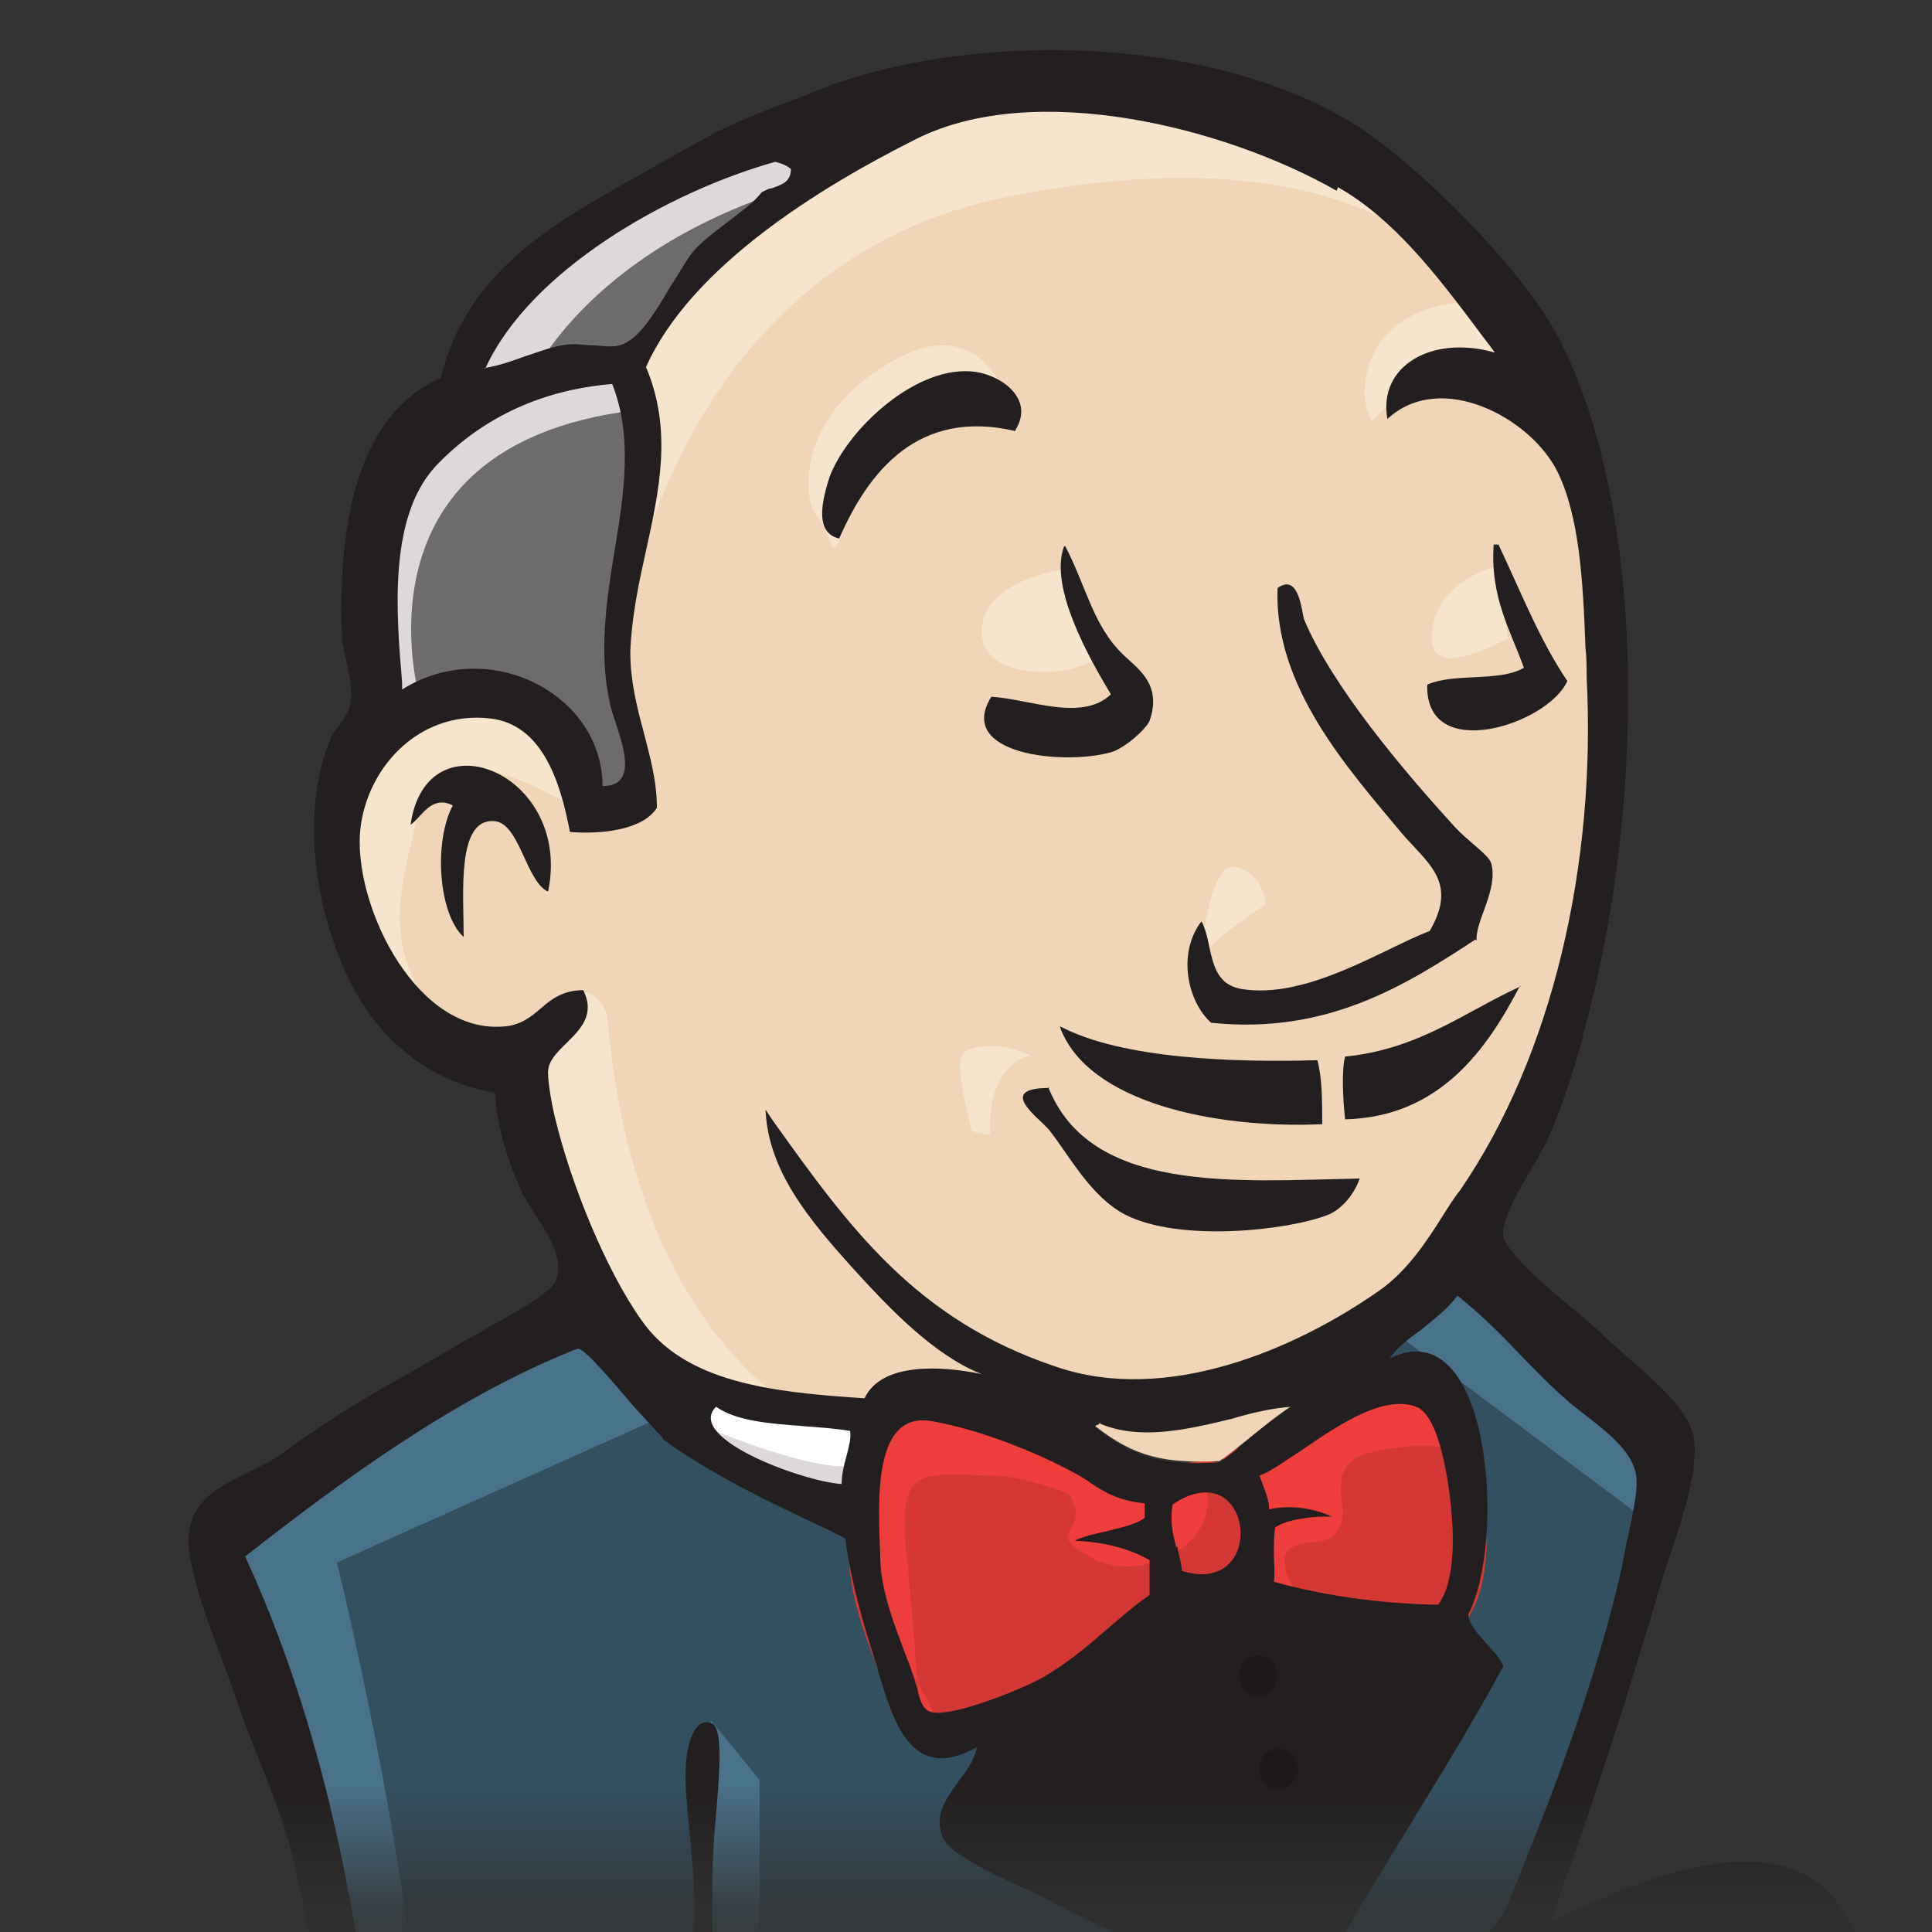 <!--
  Derived from vsc-material-theme-icons
  Licensed under Apache License 2.0
  http://www.apache.org/licenses/LICENSE-2.0

  Modified under GPLv3
-->
<svg viewBox="0 0 16 16" xmlns="http://www.w3.org/2000/svg">
  <rect x="0" y="0" width="16" height="16" fill="#333333" stroke="none"/>
  <defs>
    <mask
      id="mask"
      x=".19"
      y="-.72"
      width="16.12"
      height="23.6"
      maskUnits="userSpaceOnUse"
    >
      <g id="mask0">
        <rect
          id="Rectangle-path"
          x=".19"
          y="-.72"
          width="16.12"
          height="16.2"
          fill="#fff"
        />
      </g>
    </mask>
  </defs>
  <g id="jenkins">
    <g id="jenkins_2">
      <g id="Group">
        <g id="Clipped">
          <g mask="url(#mask)">
            <g id="Group_2">
              <g id="Group_3">
                <path
                  id="Shape"
                  d="M11.24,11.29l-1.19.18-1.61.18-1.04.03-1.01-.03-.78-.24-.69-.75-.54-1.53-.12-.33-.72-.24-.42-.69-.3-.99.33-.87.78-.27.63.3.3.66.36-.06.12-.15-.12-.69-.03-.87.18-1.2v-.69s.54-.87.54-.87l.96-.69,1.67-.72,1.85.27,1.61,1.17.75,1.2.48.87.12,2.16-.36,1.86-.66,1.65-.63.87"
                  fill="#f0d6b7"
                />
                <path
                  id="Shape_2"
                  d="M10.23,16.48l-4.27.18v.72l.36,2.52-.18.21-2.99-1.02-.21-.36-.3-3.39-.69-2.04-.15-.48,2.39-1.65.75-.3.66.81.57.51.66.21.3.09.36,1.56.27.33.69-.24-.48.93,2.6,1.23-.33.18"
                  fill="#335061"
                />
                <path
                  id="Shape_3"
                  d="M3.15,6.01l.78-.27.63.3.3.66.36-.06.09-.36-.18-.69.18-1.65-.15-.9.54-.63,1.16-.93-.33-.45-1.64.81-.69.54-.39.84-.6.81-.18.96.12,1.02"
                  fill="#6d6b6d"
                />
                <path
                  id="Shape_4"
                  d="M4.37,3.19s.45-1.11,2.24-1.65c1.79-.54.09-.39.09-.39l-1.94.75-.75.75-.33.6.69-.06"
                  fill="#dcd9d8"
                />
                <path
                  id="Shape_5"
                  d="M3.48,5.8s-.63-2.1,1.76-2.4l-.09-.36-1.64.39-.48,1.56.12,1.02.33-.21"
                  fill="#dcd9d8"
                />
              </g>
              <g id="Group_4">
                <path
                  id="Shape_6"
                  d="M4.43,8.59l.39-.38s.18.02.21.23c.03.21.12,2.1,1.4,3.12.12.09-.96-.15-.96-.15l-.96-1.5"
                  fill="#f7e4cd"
                />
                <path
                  id="Shape_7"
                  d="M9.93,8.02s.07-.91.31-.84c.24.07.24.31.24.31,0,0-.59.38-.56.52"
                  fill="#f7e4cd"
                />
                <path
                  id="Shape_8"
                  d="M12.4,4.69s-.49.1-.54.54c-.05.44.54.09.63.06"
                  fill="#f7e4cd"
                />
                <path
                  id="Shape_9"
                  d="M8.79,4.72s-.66.09-.66.51.75.39.96.21"
                  fill="#f7e4cd"
                />
                <g id="Group_5">
                  <path
                    id="Shape_10"
                    d="M4.73,6.67s-1.13-.69-1.25-.03c-.12.66-.39,1.14.18,1.83l-.39-.12-.36-.93-.12-.9.69-.72.78.06.45.36.03.45"
                    fill="#f7e4cd"
                  />
                  <path
                    id="Shape_11"
                    d="M5.27,4.78s.51-2.64,3.07-3.15c2.11-.42,3.22.09,3.64.57,0,0-1.88-2.25-3.67-1.56-1.79.69-3.1,1.95-3.07,2.76.05,1.38.03,1.38.03,1.38"
                    fill="#f7e4cd"
                  />
                  <path
                    id="Shape_12"
                    d="M12.2,2.5s-.87-.03-.9.75c0,0,0,.12.06.24,0,0,.69-.78,1.1-.36"
                    fill="#f7e4cd"
                  />
                  <path
                    id="Shape_13"
                    d="M8.41,3.58s-.15-1.2-1.16-.5c-.66.45-.6,1.08-.48,1.2.12.12.09.36.18.2.09-.17.06-.71.39-.86.33-.15.87-.32,1.08-.04"
                    fill="#f7e4cd"
                  />
                </g>
              </g>
              <g id="Group_6">
                <path
                  id="Shape_14"
                  d="M5.6,11.68l-2.81,1.26s1.16,4.65.57,6.09l-.42-.15-.03-1.77-.78-3.36-.33-.93,2.93-1.98.87.84"
                  fill="#49728b"
                  fill-rule="evenodd"
                />
                <path
                  id="Shape_15"
                  d="M5.89,14.25l.4.49v1.8h-.48s-.06-1.26-.06-1.41.06-.69.06-.69"
                  fill="#49728b"
                  fill-rule="evenodd"
                />
              </g>
              <g id="Group_7">
                <path
                  id="Shape_16"
                  d="M10.79,16.51l1.67-.09s.69-1.74.69-1.83.6-2.52.6-2.52l-1.34-1.41-.27-.24-.72.72v2.79l-.63,2.58"
                  fill="#335061"
                />
                <path
                  id="Shape_17"
                  d="M11.57,11.05l2.09,1.56.06-.72-1.58-1.47-.57.63"
                  fill="#49728b"
                />
              </g>
              <path
                id="Shape_18"
                d="M10.72,16.27l-.66-1.68-.69-.99s.15-.42.36-.42h.69l.66.24-.06,1.11-.3,1.74"
                fill="#fff"
              />
              <path
                id="Shape_19"
                d="M7.2,11.74l-.83-.09-.78-.24v.27l.38.42,1.19.54"
                fill="#fff"
              />
              <path
                id="Shape_20"
                d="M5.87,11.83s.93.39,1.22.3l.03.36-.84-.18-.51-.36.09-.12"
                fill="#dcd9d8"
                fill-rule="evenodd"
              />
              <path
                id="Shape_21"
                d="M11.92,13.28c-.51-.01-.96-.08-1.36-.19.03-.17-.02-.33.02-.45.11-.08.3-.08.47-.1-.15-.07-.35-.1-.52-.06,0-.11-.06-.19-.09-.28.28-.1.96-.77,1.34-.55.18.11.26.71.27,1,.01.24-.02.49-.12.62"
                fill="#d33833"
                fill-rule="evenodd"
              />
              <path
                id="Shape_22"
                d="M11.92,13.28c-.51-.01-.96-.08-1.36-.19.03-.17-.02-.33.02-.45.11-.08.3-.08.47-.1-.15-.07-.35-.1-.52-.06,0-.11-.06-.19-.09-.28.28-.1.96-.77,1.34-.55.18.11.26.71.27,1,.01.24-.02.49-.12.62h0Z"
                fill="none"
                stroke="#d33833"
                stroke-width=".52"
              />
              <path
                id="Shape_23"
                d="M9.49,12.45s0,.08,0,.12c-.16.1-.41.1-.59.19.26.01.46.07.63.16,0,.1,0,.19-.01.29-.29.2-.55.5-.9.68-.16.09-.73.32-.9.28-.1-.02-.11-.14-.14-.26-.08-.24-.27-.63-.29-1-.02-.46-.07-1.24.43-1.15.4.08.87.26,1.18.43.19.1.3.23.59.26"
                fill="#d33833"
                fill-rule="evenodd"
              />
              <path
                id="Shape_24"
                d="M9.49,12.45s0,.08,0,.12c-.16.1-.41.1-.59.19.26.01.46.07.63.16,0,.1,0,.19-.01.29-.29.2-.55.5-.9.68-.16.09-.73.32-.9.28-.1-.02-.11-.14-.14-.26-.08-.24-.27-.63-.29-1-.02-.46-.07-1.24.43-1.15.4.08.87.26,1.18.43.19.1.3.23.59.26h0Z"
                fill="none"
                stroke="#d33833"
                stroke-width=".52"
              />
              <path
                id="Shape_25"
                d="M9.78,13.01c-.04-.25-.1-.33-.08-.55.67-.45.8.77.08.55Z"
                fill="#d33833"
                fill-rule="evenodd"
              />
              <path
                id="Shape_26"
                d="M9.78,13.01c-.04-.25-.1-.33-.08-.55.67-.45.8.77.08.55Z"
                fill="none"
                stroke="#d33833"
                stroke-width=".52"
              />
              <g id="Group_8">
                <path
                  id="Shape_27"
                  d="M10.75,13.21s-.21-.3-.06-.39c.15-.09.3,0,.39-.15.09-.15,0-.24.03-.42.03-.18.18-.21.33-.24.15-.03.57-.09.63.06l-.18-.54-.36-.12-1.13.66-.06.33v.66"
                  fill="#ef3d3a"
                />
                <path
                  id="Shape_28"
                  d="M7.62,14.2c-.04-.47-.07-.94-.12-1.4-.06-.7.17-.58.77-.58.09,0,.57.11.6.18.16.33-.27.26.19.51.39.21,1.07-.13.92-.6-.09-.11-.46-.03-.59-.1-.23-.12-.47-.24-.7-.36-.3-.15-.98-.38-1.3-.16-.8.55.05,1.92.34,2.49"
                  fill="#ef3d3a"
                />
                <g id="Group_9">
                  <path
                    id="Shape_29"
                    d="M8.41,3.57c-.81-.19-1.22.34-1.46.89-.22-.05-.13-.35-.08-.51.15-.4.73-.94,1.21-.87.21.03.49.22.33.48"
                    fill="#231f20"
                  />
                  <path
                    id="Shape_30"
                    d="M12.37,4.51s.03,0,.04,0c.18.38.34.79.57,1.13-.16.36-1.18.69-1.16.03.22-.1.6-.02.8-.14-.11-.31-.28-.58-.25-1.02"
                    fill="#231f20"
                  />
                  <path
                    id="Shape_31"
                    d="M8.82,4.52c.17.32.23.66.48.9.11.11.33.24.22.55-.03.07-.21.23-.32.26-.39.11-1.29.02-.99-.46.32.02.75.21.99-.02-.18-.3-.51-.88-.39-1.22"
                    fill="#231f20"
                  />
                  <path
                    id="Shape_32"
                    d="M12.22,7.78c-.58.38-1.23.79-2.19.69-.2-.18-.28-.58-.08-.84.1.18.04.51.33.56.54.09,1.17-.33,1.56-.48.24-.41-.02-.56-.24-.82-.45-.54-1.05-1.21-1.02-2.02.18-.13.2.2.22.26.23.55.82,1.25,1.25,1.72.11.12.28.23.3.3.06.22-.14.49-.12.64"
                    fill="#231f20"
                  />
                  <path
                    id="Shape_33"
                    d="M4.53,7.38c-.18-.1-.23-.57-.44-.58-.31-.02-.25.6-.25.96-.21-.19-.25-.79-.09-1.09-.18-.09-.26.1-.35.16.13-.92,1.34-.43,1.14.55"
                    fill="#231f20"
                  />
                  <path
                    id="Shape_34"
                    d="M12.59,8.16c-.27.52-.66,1.09-1.45,1.11-.02-.17-.03-.42,0-.52.61-.06.99-.37,1.45-.58"
                    fill="#231f20"
                  />
                  <path
                    id="Shape_35"
                    d="M8.78,8.5c.51.27,1.44.3,2.13.28.04.15.04.34.04.53-.89.04-1.94-.18-2.17-.8"
                    fill="#231f20"
                  />
                  <path
                    id="Shape_36"
                    d="M8.68,9c.35.89,1.56.78,2.58.76-.04.12-.14.25-.26.3-.33.13-1.23.23-1.68,0-.29-.15-.47-.5-.63-.7-.08-.1-.45-.35,0-.35"
                    fill="#231f20"
                  />
                </g>
                <path
                  id="Shape_37"
                  d="M12.18,13.9c-.41.71-.81,1.44-1.3,2.07.21-.61.29-1.62.32-2.39.43-.2.8.05.97.33"
                  fill="#82aaff"
                />
                <path
                  id="Shape_38"
                  d="M10.7,11.64c-.21.14-.39.31-.6.46-.45.02-.7-.03-1.03-.29,0-.02.04-.01.04-.04.48.22,1.1-.09,1.59-.13"
                  fill="#f0d6b7"
                />
                <path
                  id="Shape_39"
                  d="M8.16,14.96c.13-.58.65-.88,1.13-1.2.49.62.79,1.42,1.11,2.2-.77-.23-1.56-.61-2.24-1"
                  fill="#82aaff"
                />
                <path
                  id="Shape_40"
                  d="M12.8,15.94c.72-.36,2.08-.97,2.53,0,.17.36.36.97.45,1.34.12.52-.13,1.62-.67,1.8-.47.16-1.02.15-1.59.03-.07-.06-.14-.15-.19-.26-.41-.02-.79.02-1.11.19.03.29-.15.35-.33.4,0,0-.02,0-.03,0-.07.3,0,.64.09.97.07.3.14.59.09.84-.07.33-.45.41-.76.47-.03,0-.06.01-.09.02,0,.19.01.35.03.51,0,.01,0,.02,0,.04-.08.28-.41.44-.73.48-1.05.13-2.65.18-3.66-.18-.22-.55-.41-1.19-.59-1.83-.05-.17-.1-.34-.15-.51-.81.09-1.49-.26-2.13-.58-.14-.07-.28-.14-.41-.2-.07-.03-.15-.06-.23-.09-.21-.08-.42-.15-.49-.3-.06-.14-.07-.36-.07-.61,0-.11,0-.23,0-.35,0-.03,0-.06,0-.09-.06-.9-.11-1.77-.35-2.7-.06-.25-.16-.49-.25-.72-.07-.17-.13-.33-.19-.5-.04-.12-.09-.25-.14-.39-.11-.29-.22-.59-.26-.85-.06-.41.21-.54.49-.68.1-.05.21-.1.3-.17.37-.27.69-.46,1.05-.66.14-.08.29-.17.46-.27.04-.02.1-.05.16-.09.22-.12.53-.29.57-.39.08-.17-.06-.39-.18-.57-.04-.07-.08-.13-.1-.17-.13-.29-.2-.54-.22-.82-.48-.08-.84-.36-1.06-.68-.36-.53-.61-1.52-.3-2.26,0-.02.03-.05.06-.09.04-.06.09-.12.1-.18.02-.11,0-.23-.03-.36-.02-.09-.04-.17-.04-.25-.03-.97.16-1.81.82-2.1.22-.89.93-1.28,1.68-1.7.14-.08.28-.16.43-.24.3-.18.62-.29.96-.42.04-.02.08-.03.12-.05,1.36-.5,3.45-.41,4.58.45.48.36,1.25,1.13,1.52,1.69.72,1.47.67,3.93.17,5.71v.02c-.07.24-.17.58-.3.86-.03.06-.07.13-.12.22-.12.2-.26.44-.24.57.03.14.39.45.64.65.08.07.15.13.18.16.06.06.13.12.21.19.24.21.52.45.55.68.03.26-.08.59-.17.87-.02.07-.05.14-.07.21-.31,1.04-.61,2-.96,2.93ZM5.49,11.91s-.12-.13-.23-.25c-.19-.22-.43-.51-.48-.49-.99.39-1.92,1.07-2.75,1.72.79,1.71,1.11,3.8,1.17,5.81.22.1.43.22.64.33.67.36,1.36.73,2.29.78l-.02-.15h0c-.13-.95-.26-1.81-.33-2.72-.19-.08-.42-.06-.64-.04-.15.01-.29.02-.4,0,0-.19.13-.22.26-.24.1-.02.2-.04.22-.14.01-.08-.03-.12-.08-.17-.06-.07-.13-.14-.08-.3.11.04.19.1.27.16.09.07.19.14.32.17.15-.32.1-.8.06-1.21-.02-.21-.04-.4-.03-.54,0-.08.04-.42.21-.36.1.03.07.4.04.76-.02.2-.03.4-.03.54,0,.09,0,.19,0,.28,0,.25,0,.47.1.64,1.19-.16,2.4-.27,3.68-.3-.07-.03-.15-.06-.23-.1h0s0,0,0,0h0c-.23-.09-.48-.2-.76-.35-.05-.03-.13-.07-.23-.11h0c-.26-.12-.62-.29-.66-.43-.06-.18.04-.31.14-.45.07-.09.13-.18.15-.28-.54.3-.69-.2-.82-.64-.01-.05-.03-.09-.04-.13-.13-.41-.2-.72-.23-.96l-.16-.08c-.47-.22-.95-.45-1.35-.74h0ZM8.9,12.2c-.31-.17-.78-.36-1.18-.43-.49-.09-.45.65-.43,1.12v.03c.01.28.13.57.22.81h0c.03.07.05.14.07.2,0,.02.02.05.02.07h0c.02.09.05.17.12.18.17.04.74-.19.9-.28.2-.11.38-.26.55-.41h0c.12-.1.23-.2.35-.28v-.29c-.16-.09-.36-.15-.62-.16.08-.04.18-.06.27-.08h0c.11-.03.23-.05.31-.11v-.12c-.21-.02-.33-.09-.45-.17-.04-.03-.09-.06-.13-.08h0ZM9.74,12.81c-.03-.12-.05-.2-.03-.35.67-.45.8.77.08.55-.01-.08-.03-.14-.04-.2ZM5.93,11.65h0,0,0ZM6.65,11.81c-.27-.02-.55-.04-.72-.16-.26.26.72.62,1.04.64,0-.08.02-.16.04-.23.02-.08.04-.15.03-.21-.12-.02-.26-.03-.4-.04ZM9.11,11.78s-.01.02-.02.02c0,0-.02,0-.02.02.33.26.58.32,1.03.29.09-.06.17-.13.25-.2h0c.11-.09.22-.18.35-.26-.16.01-.33.05-.5.1-.37.09-.76.18-1.09.04h0ZM11.76,11.67c.18.11.26.71.27,1h0c.01.24-.02.49-.12.62-.51-.01-.96-.08-1.36-.19.01-.08,0-.15,0-.23h0c0-.08,0-.16.01-.22.09-.06.23-.08.37-.09.03,0,.07,0,.1,0-.15-.07-.35-.1-.52-.06,0-.08-.03-.14-.05-.2-.01-.03-.02-.05-.03-.08.09-.03.21-.12.35-.21.32-.22.72-.49.99-.34ZM12.16,13.37c.32-.62.18-2.53-.65-2.12h0c.05-.08.15-.16.25-.23.11-.09.23-.18.31-.29.2.16.36.32.52.49.12.12.23.24.38.37.04.04.1.08.16.13h0c.18.14.39.3.42.5.02.12-.04.38-.08.56h0s-.02.08-.02.11c-.15.73-.48,1.69-.79,2.45-.02.05-.04.1-.06.15-.09.24-.19.49-.32.54-.19.08-.4.08-.61.08-.24,0-.47,0-.66.12.21-.37.43-.73.65-1.09h0c.27-.44.54-.88.79-1.34-.03-.08-.09-.13-.14-.19h0c-.06-.07-.13-.13-.15-.23ZM3.6,3.87c-.38.42-.32,1.2-.27,1.78v.06c.72-.45,1.66.04,1.66.8.27,0,.19-.28.11-.52-.02-.06-.04-.12-.05-.17-.09-.41-.03-.84.04-1.26.08-.48.15-.95-.02-1.38-.61.05-1.11.3-1.48.7h0ZM4.02,3.05c.37-.81,1.51-1.46,2.4-1.71h0s.09.02.13.06c0,.11-.08.13-.16.16-.03,0-.05.02-.08.03-.07.09-.17.16-.26.23-.09.07-.19.14-.28.23-.07.07-.13.19-.21.31-.13.22-.27.46-.43.5-.07.02-.15,0-.23,0-.05,0-.1-.01-.14-.01-.15,0-.28.06-.41.1h0c-.11.04-.22.08-.35.1ZM11.07,1.58c-.93-.53-2.5-.92-3.48-.43-.8.4-1.87,1.06-2.24,1.89.22.52.11,1.02,0,1.52-.06.27-.12.55-.13.84,0,.23.05.44.11.66.05.2.11.4.11.63-.12.19-.48.22-.72.2-.08-.42-.23-.89-.66-.94-.61-.07-1.05.44-1.08.97-.03.62.48,1.65,1.2,1.58.13-.01.22-.08.3-.15.09-.08.19-.15.35-.15.1.2-.02.32-.13.43-.07.07-.15.14-.16.23-.01.06.03.3.06.41.13.54.42,1.25.71,1.66.36.52,1.08.6,1.85.65.14-.3.64-.27.97-.2-.4-.16-.76-.54-1.07-.88-.35-.39-.7-.8-.72-1.31l.06.09c.63.88,1.18,1.65,2.35,2.04.91.31,1.97-.14,2.67-.63.23-.16.39-.4.54-.64h0c.04-.06.08-.13.13-.19.77-1.12,1.13-2.71,1.05-4.25,0-.08,0-.17-.01-.25-.02-.55-.05-1.08-.23-1.45-.22-.45-.97-.85-1.41-.44-.08-.44.37-.7.89-.55-.05-.07-.1-.13-.15-.2h0c-.33-.44-.69-.91-1.15-1.17h0Z"
                  fill="#231f20"
                  fill-rule="evenodd"
                />
                <path
                  id="Shape_41"
                  d="M7.97,8.73c.04-.05.26-.13.56.01,0,0-.36.06-.33.66l-.15-.03s-.15-.54-.08-.64"
                  fill="#f7e4cd"
                />
                <path
                  id="Shape_42"
                  d="M10.58,13.88c0,.09-.07.17-.16.17s-.16-.07-.16-.17.07-.17.16-.17.16.07.16.17Z"
                  fill="#1d1919"
                />
                <path
                  id="Shape_43"
                  d="M10.75,14.65c0,.09-.07.17-.16.17s-.16-.07-.16-.17.07-.17.16-.17.16.07.16.17Z"
                  fill="#1d1919"
                />
              </g>
            </g>
          </g>
        </g>
      </g>
    </g>
  </g>
</svg>

